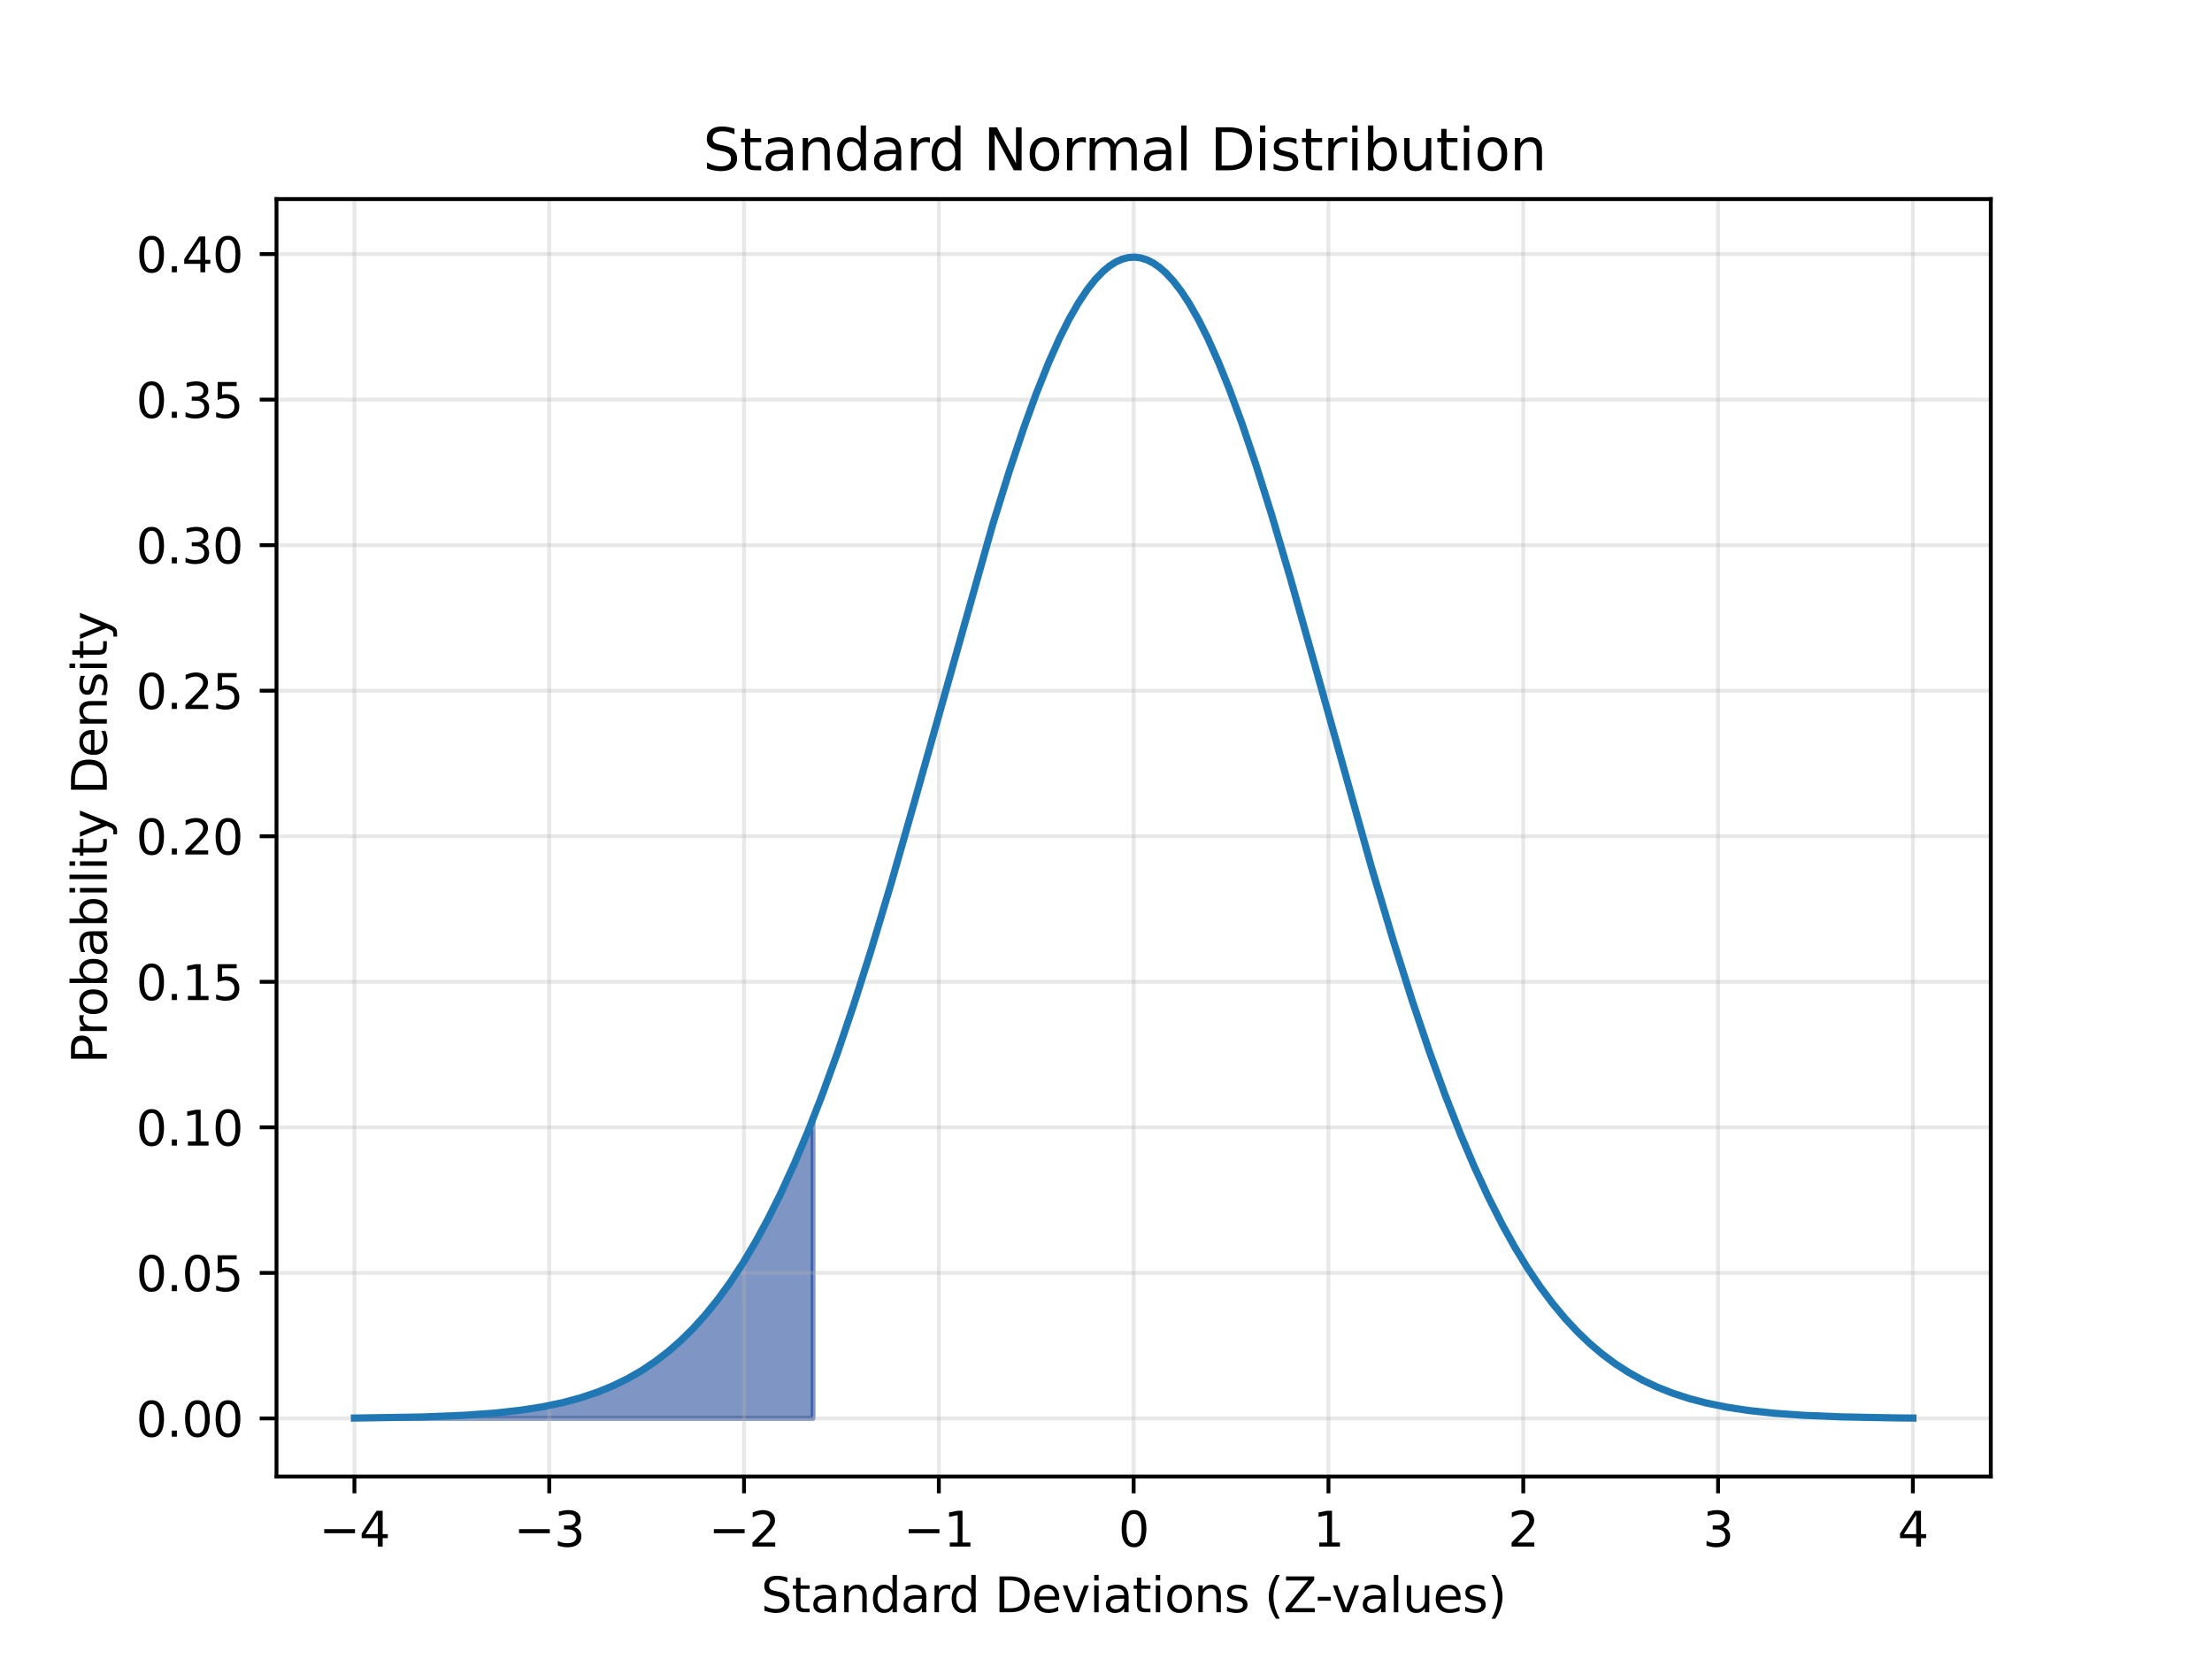 <?xml version="1.0" encoding="utf-8" standalone="no"?>
<!DOCTYPE svg PUBLIC "-//W3C//DTD SVG 1.1//EN"
  "http://www.w3.org/Graphics/SVG/1.1/DTD/svg11.dtd">
<svg xmlns:xlink="http://www.w3.org/1999/xlink" width="460.8pt" height="345.6pt" viewBox="0 0 460.8 345.6" xmlns="http://www.w3.org/2000/svg" version="1.1">
 <defs>
  <style type="text/css">*{stroke-linejoin: round; stroke-linecap: butt}</style>
 </defs>
 <g id="figure_1">
  <g id="patch_1">
   <path d="M 0 345.6 
L 460.8 345.6 
L 460.8 0 
L 0 0 
z
" style="fill: #ffffff"/>
  </g>
  <g id="axes_1">
   <g id="patch_2">
    <path d="M 57.6 307.584 
L 414.72 307.584 
L 414.72 41.472 
L 57.6 41.472 
z
" style="fill: #ffffff"/>
   </g>
   <g id="FillBetweenPolyCollection_1">
    <defs>
     <path id="m9240b1a8e7" d="M 73.833 -50.112 
L 73.833 -50.193 
L 74.158 -50.196 
L 74.483 -50.199 
L 74.808 -50.201 
L 75.133 -50.204 
L 75.458 -50.207 
L 75.783 -50.21 
L 76.108 -50.213 
L 76.433 -50.217 
L 76.758 -50.22 
L 77.083 -50.223 
L 77.408 -50.227 
L 77.732 -50.231 
L 78.057 -50.234 
L 78.382 -50.238 
L 78.707 -50.242 
L 79.032 -50.246 
L 79.357 -50.251 
L 79.682 -50.255 
L 80.007 -50.259 
L 80.332 -50.264 
L 80.657 -50.269 
L 80.982 -50.274 
L 81.307 -50.279 
L 81.632 -50.284 
L 81.957 -50.289 
L 82.282 -50.295 
L 82.607 -50.3 
L 82.932 -50.306 
L 83.257 -50.312 
L 83.582 -50.318 
L 83.907 -50.324 
L 84.232 -50.331 
L 84.557 -50.338 
L 84.882 -50.344 
L 85.207 -50.351 
L 85.532 -50.359 
L 85.857 -50.366 
L 86.182 -50.374 
L 86.507 -50.382 
L 86.832 -50.39 
L 87.157 -50.398 
L 87.482 -50.406 
L 87.807 -50.415 
L 88.132 -50.424 
L 88.457 -50.433 
L 88.782 -50.443 
L 89.107 -50.453 
L 89.432 -50.463 
L 89.757 -50.473 
L 90.082 -50.484 
L 90.407 -50.494 
L 90.732 -50.506 
L 91.057 -50.517 
L 91.382 -50.529 
L 91.707 -50.541 
L 92.032 -50.553 
L 92.357 -50.566 
L 92.682 -50.579 
L 93.007 -50.592 
L 93.331 -50.606 
L 93.656 -50.62 
L 93.981 -50.635 
L 94.306 -50.65 
L 94.631 -50.665 
L 94.956 -50.68 
L 95.281 -50.697 
L 95.606 -50.713 
L 95.931 -50.73 
L 96.256 -50.747 
L 96.581 -50.765 
L 96.906 -50.783 
L 97.231 -50.802 
L 97.556 -50.821 
L 97.881 -50.841 
L 98.206 -50.861 
L 98.531 -50.881 
L 98.856 -50.903 
L 99.181 -50.924 
L 99.506 -50.946 
L 99.831 -50.969 
L 100.156 -50.993 
L 100.481 -51.017 
L 100.806 -51.041 
L 101.131 -51.066 
L 101.456 -51.092 
L 101.781 -51.118 
L 102.106 -51.145 
L 102.431 -51.173 
L 102.756 -51.201 
L 103.081 -51.23 
L 103.406 -51.26 
L 103.731 -51.29 
L 104.056 -51.322 
L 104.381 -51.353 
L 104.706 -51.386 
L 105.031 -51.42 
L 105.356 -51.454 
L 105.681 -51.489 
L 106.006 -51.525 
L 106.331 -51.561 
L 106.656 -51.599 
L 106.981 -51.637 
L 107.306 -51.677 
L 107.631 -51.717 
L 107.956 -51.758 
L 108.281 -51.8 
L 108.606 -51.843 
L 108.931 -51.887 
L 109.255 -51.933 
L 109.58 -51.979 
L 109.905 -52.026 
L 110.23 -52.074 
L 110.555 -52.123 
L 110.88 -52.174 
L 111.205 -52.225 
L 111.53 -52.278 
L 111.855 -52.332 
L 112.18 -52.387 
L 112.505 -52.443 
L 112.83 -52.501 
L 113.155 -52.559 
L 113.48 -52.619 
L 113.805 -52.681 
L 114.13 -52.744 
L 114.455 -52.808 
L 114.78 -52.873 
L 115.105 -52.94 
L 115.43 -53.008 
L 115.755 -53.078 
L 116.08 -53.149 
L 116.405 -53.222 
L 116.73 -53.296 
L 117.055 -53.372 
L 117.38 -53.449 
L 117.705 -53.528 
L 118.03 -53.609 
L 118.355 -53.691 
L 118.68 -53.775 
L 119.005 -53.861 
L 119.33 -53.949 
L 119.655 -54.038 
L 119.98 -54.129 
L 120.305 -54.222 
L 120.63 -54.317 
L 120.955 -54.414 
L 121.28 -54.513 
L 121.605 -54.614 
L 121.93 -54.716 
L 122.255 -54.821 
L 122.58 -54.928 
L 122.905 -55.037 
L 123.23 -55.148 
L 123.555 -55.262 
L 123.88 -55.377 
L 124.205 -55.495 
L 124.53 -55.615 
L 124.855 -55.737 
L 125.179 -55.862 
L 125.504 -55.989 
L 125.829 -56.119 
L 126.154 -56.251 
L 126.479 -56.385 
L 126.804 -56.522 
L 127.129 -56.662 
L 127.454 -56.804 
L 127.779 -56.949 
L 128.104 -57.097 
L 128.429 -57.247 
L 128.754 -57.4 
L 129.079 -57.556 
L 129.404 -57.715 
L 129.729 -57.876 
L 130.054 -58.041 
L 130.379 -58.208 
L 130.704 -58.379 
L 131.029 -58.552 
L 131.354 -58.729 
L 131.679 -58.909 
L 132.004 -59.092 
L 132.329 -59.278 
L 132.654 -59.467 
L 132.979 -59.66 
L 133.304 -59.856 
L 133.629 -60.056 
L 133.954 -60.259 
L 134.279 -60.465 
L 134.604 -60.675 
L 134.929 -60.888 
L 135.254 -61.106 
L 135.579 -61.326 
L 135.904 -61.551 
L 136.229 -61.779 
L 136.554 -62.011 
L 136.879 -62.247 
L 137.204 -62.486 
L 137.529 -62.73 
L 137.854 -62.978 
L 138.179 -63.229 
L 138.504 -63.485 
L 138.829 -63.745 
L 139.154 -64.008 
L 139.479 -64.277 
L 139.804 -64.549 
L 140.129 -64.826 
L 140.454 -65.107 
L 140.779 -65.392 
L 141.103 -65.682 
L 141.428 -65.976 
L 141.753 -66.275 
L 142.078 -66.578 
L 142.403 -66.886 
L 142.728 -67.199 
L 143.053 -67.516 
L 143.378 -67.839 
L 143.703 -68.165 
L 144.028 -68.497 
L 144.353 -68.834 
L 144.678 -69.176 
L 145.003 -69.522 
L 145.328 -69.874 
L 145.653 -70.231 
L 145.978 -70.593 
L 146.303 -70.96 
L 146.628 -71.332 
L 146.953 -71.709 
L 147.278 -72.092 
L 147.603 -72.481 
L 147.928 -72.874 
L 148.253 -73.273 
L 148.578 -73.678 
L 148.903 -74.088 
L 149.228 -74.503 
L 149.553 -74.925 
L 149.878 -75.351 
L 150.203 -75.784 
L 150.528 -76.222 
L 150.853 -76.666 
L 151.178 -77.116 
L 151.503 -77.572 
L 151.828 -78.034 
L 152.153 -78.502 
L 152.478 -78.975 
L 152.803 -79.455 
L 153.128 -79.94 
L 153.453 -80.432 
L 153.778 -80.93 
L 154.103 -81.434 
L 154.428 -81.945 
L 154.753 -82.461 
L 155.078 -82.984 
L 155.403 -83.513 
L 155.728 -84.048 
L 156.053 -84.59 
L 156.378 -85.138 
L 156.703 -85.693 
L 157.027 -86.254 
L 157.352 -86.822 
L 157.677 -87.396 
L 158.002 -87.977 
L 158.327 -88.564 
L 158.652 -89.158 
L 158.977 -89.758 
L 159.302 -90.366 
L 159.627 -90.979 
L 159.952 -91.6 
L 160.277 -92.227 
L 160.602 -92.861 
L 160.927 -93.502 
L 161.252 -94.15 
L 161.577 -94.804 
L 161.902 -95.465 
L 162.227 -96.133 
L 162.552 -96.808 
L 162.877 -97.49 
L 163.202 -98.178 
L 163.527 -98.874 
L 163.852 -99.576 
L 164.177 -100.285 
L 164.502 -101.001 
L 164.827 -101.724 
L 165.152 -102.454 
L 165.477 -103.191 
L 165.802 -103.935 
L 166.127 -104.686 
L 166.452 -105.443 
L 166.777 -106.208 
L 167.102 -106.979 
L 167.427 -107.758 
L 167.752 -108.543 
L 168.077 -109.335 
L 168.402 -110.134 
L 168.727 -110.94 
L 169.052 -111.753 
L 169.377 -112.573 
L 169.377 -50.112 
L 169.377 -50.112 
L 169.052 -50.112 
L 168.727 -50.112 
L 168.402 -50.112 
L 168.077 -50.112 
L 167.752 -50.112 
L 167.427 -50.112 
L 167.102 -50.112 
L 166.777 -50.112 
L 166.452 -50.112 
L 166.127 -50.112 
L 165.802 -50.112 
L 165.477 -50.112 
L 165.152 -50.112 
L 164.827 -50.112 
L 164.502 -50.112 
L 164.177 -50.112 
L 163.852 -50.112 
L 163.527 -50.112 
L 163.202 -50.112 
L 162.877 -50.112 
L 162.552 -50.112 
L 162.227 -50.112 
L 161.902 -50.112 
L 161.577 -50.112 
L 161.252 -50.112 
L 160.927 -50.112 
L 160.602 -50.112 
L 160.277 -50.112 
L 159.952 -50.112 
L 159.627 -50.112 
L 159.302 -50.112 
L 158.977 -50.112 
L 158.652 -50.112 
L 158.327 -50.112 
L 158.002 -50.112 
L 157.677 -50.112 
L 157.352 -50.112 
L 157.027 -50.112 
L 156.703 -50.112 
L 156.378 -50.112 
L 156.053 -50.112 
L 155.728 -50.112 
L 155.403 -50.112 
L 155.078 -50.112 
L 154.753 -50.112 
L 154.428 -50.112 
L 154.103 -50.112 
L 153.778 -50.112 
L 153.453 -50.112 
L 153.128 -50.112 
L 152.803 -50.112 
L 152.478 -50.112 
L 152.153 -50.112 
L 151.828 -50.112 
L 151.503 -50.112 
L 151.178 -50.112 
L 150.853 -50.112 
L 150.528 -50.112 
L 150.203 -50.112 
L 149.878 -50.112 
L 149.553 -50.112 
L 149.228 -50.112 
L 148.903 -50.112 
L 148.578 -50.112 
L 148.253 -50.112 
L 147.928 -50.112 
L 147.603 -50.112 
L 147.278 -50.112 
L 146.953 -50.112 
L 146.628 -50.112 
L 146.303 -50.112 
L 145.978 -50.112 
L 145.653 -50.112 
L 145.328 -50.112 
L 145.003 -50.112 
L 144.678 -50.112 
L 144.353 -50.112 
L 144.028 -50.112 
L 143.703 -50.112 
L 143.378 -50.112 
L 143.053 -50.112 
L 142.728 -50.112 
L 142.403 -50.112 
L 142.078 -50.112 
L 141.753 -50.112 
L 141.428 -50.112 
L 141.103 -50.112 
L 140.779 -50.112 
L 140.454 -50.112 
L 140.129 -50.112 
L 139.804 -50.112 
L 139.479 -50.112 
L 139.154 -50.112 
L 138.829 -50.112 
L 138.504 -50.112 
L 138.179 -50.112 
L 137.854 -50.112 
L 137.529 -50.112 
L 137.204 -50.112 
L 136.879 -50.112 
L 136.554 -50.112 
L 136.229 -50.112 
L 135.904 -50.112 
L 135.579 -50.112 
L 135.254 -50.112 
L 134.929 -50.112 
L 134.604 -50.112 
L 134.279 -50.112 
L 133.954 -50.112 
L 133.629 -50.112 
L 133.304 -50.112 
L 132.979 -50.112 
L 132.654 -50.112 
L 132.329 -50.112 
L 132.004 -50.112 
L 131.679 -50.112 
L 131.354 -50.112 
L 131.029 -50.112 
L 130.704 -50.112 
L 130.379 -50.112 
L 130.054 -50.112 
L 129.729 -50.112 
L 129.404 -50.112 
L 129.079 -50.112 
L 128.754 -50.112 
L 128.429 -50.112 
L 128.104 -50.112 
L 127.779 -50.112 
L 127.454 -50.112 
L 127.129 -50.112 
L 126.804 -50.112 
L 126.479 -50.112 
L 126.154 -50.112 
L 125.829 -50.112 
L 125.504 -50.112 
L 125.179 -50.112 
L 124.855 -50.112 
L 124.53 -50.112 
L 124.205 -50.112 
L 123.88 -50.112 
L 123.555 -50.112 
L 123.23 -50.112 
L 122.905 -50.112 
L 122.58 -50.112 
L 122.255 -50.112 
L 121.93 -50.112 
L 121.605 -50.112 
L 121.28 -50.112 
L 120.955 -50.112 
L 120.63 -50.112 
L 120.305 -50.112 
L 119.98 -50.112 
L 119.655 -50.112 
L 119.33 -50.112 
L 119.005 -50.112 
L 118.68 -50.112 
L 118.355 -50.112 
L 118.03 -50.112 
L 117.705 -50.112 
L 117.38 -50.112 
L 117.055 -50.112 
L 116.73 -50.112 
L 116.405 -50.112 
L 116.08 -50.112 
L 115.755 -50.112 
L 115.43 -50.112 
L 115.105 -50.112 
L 114.78 -50.112 
L 114.455 -50.112 
L 114.13 -50.112 
L 113.805 -50.112 
L 113.48 -50.112 
L 113.155 -50.112 
L 112.83 -50.112 
L 112.505 -50.112 
L 112.18 -50.112 
L 111.855 -50.112 
L 111.53 -50.112 
L 111.205 -50.112 
L 110.88 -50.112 
L 110.555 -50.112 
L 110.23 -50.112 
L 109.905 -50.112 
L 109.58 -50.112 
L 109.255 -50.112 
L 108.931 -50.112 
L 108.606 -50.112 
L 108.281 -50.112 
L 107.956 -50.112 
L 107.631 -50.112 
L 107.306 -50.112 
L 106.981 -50.112 
L 106.656 -50.112 
L 106.331 -50.112 
L 106.006 -50.112 
L 105.681 -50.112 
L 105.356 -50.112 
L 105.031 -50.112 
L 104.706 -50.112 
L 104.381 -50.112 
L 104.056 -50.112 
L 103.731 -50.112 
L 103.406 -50.112 
L 103.081 -50.112 
L 102.756 -50.112 
L 102.431 -50.112 
L 102.106 -50.112 
L 101.781 -50.112 
L 101.456 -50.112 
L 101.131 -50.112 
L 100.806 -50.112 
L 100.481 -50.112 
L 100.156 -50.112 
L 99.831 -50.112 
L 99.506 -50.112 
L 99.181 -50.112 
L 98.856 -50.112 
L 98.531 -50.112 
L 98.206 -50.112 
L 97.881 -50.112 
L 97.556 -50.112 
L 97.231 -50.112 
L 96.906 -50.112 
L 96.581 -50.112 
L 96.256 -50.112 
L 95.931 -50.112 
L 95.606 -50.112 
L 95.281 -50.112 
L 94.956 -50.112 
L 94.631 -50.112 
L 94.306 -50.112 
L 93.981 -50.112 
L 93.656 -50.112 
L 93.331 -50.112 
L 93.007 -50.112 
L 92.682 -50.112 
L 92.357 -50.112 
L 92.032 -50.112 
L 91.707 -50.112 
L 91.382 -50.112 
L 91.057 -50.112 
L 90.732 -50.112 
L 90.407 -50.112 
L 90.082 -50.112 
L 89.757 -50.112 
L 89.432 -50.112 
L 89.107 -50.112 
L 88.782 -50.112 
L 88.457 -50.112 
L 88.132 -50.112 
L 87.807 -50.112 
L 87.482 -50.112 
L 87.157 -50.112 
L 86.832 -50.112 
L 86.507 -50.112 
L 86.182 -50.112 
L 85.857 -50.112 
L 85.532 -50.112 
L 85.207 -50.112 
L 84.882 -50.112 
L 84.557 -50.112 
L 84.232 -50.112 
L 83.907 -50.112 
L 83.582 -50.112 
L 83.257 -50.112 
L 82.932 -50.112 
L 82.607 -50.112 
L 82.282 -50.112 
L 81.957 -50.112 
L 81.632 -50.112 
L 81.307 -50.112 
L 80.982 -50.112 
L 80.657 -50.112 
L 80.332 -50.112 
L 80.007 -50.112 
L 79.682 -50.112 
L 79.357 -50.112 
L 79.032 -50.112 
L 78.707 -50.112 
L 78.382 -50.112 
L 78.057 -50.112 
L 77.732 -50.112 
L 77.408 -50.112 
L 77.083 -50.112 
L 76.758 -50.112 
L 76.433 -50.112 
L 76.108 -50.112 
L 75.783 -50.112 
L 75.458 -50.112 
L 75.133 -50.112 
L 74.808 -50.112 
L 74.483 -50.112 
L 74.158 -50.112 
L 73.833 -50.112 
z
" style="stroke: #002d8b; stroke-opacity: 0.5"/>
    </defs>
    <g clip-path="url(#p9168ed353a)">
     <use xlink:href="#m9240b1a8e7" x="0" y="345.6" style="fill: #002d8b; fill-opacity: 0.5; stroke: #002d8b; stroke-opacity: 0.5"/>
    </g>
   </g>
   <g id="matplotlib.axis_1">
    <g id="xtick_1">
     <g id="line2d_1">
      <path d="M 73.833 307.584 
L 73.833 41.472 
" clip-path="url(#p9168ed353a)" style="fill: none; stroke: #b0b0b0; stroke-opacity: 0.3; stroke-width: 0.8; stroke-linecap: square"/>
     </g>
     <g id="line2d_2">
      <defs>
       <path id="m213328e4f8" d="M 0 0 
L 0 3.5 
" style="stroke: #000000; stroke-width: 0.8"/>
      </defs>
      <g>
       <use xlink:href="#m213328e4f8" x="73.833" y="307.584" style="stroke: #000000; stroke-width: 0.8"/>
      </g>
     </g>
     <g id="text_1">
      <!-- −4 -->
      <g transform="translate(66.462 322.182) scale(0.1 -0.1)">
       <defs>
        <path id="DejaVuSans-2212" d="M 678 2272 
L 4684 2272 
L 4684 1741 
L 678 1741 
L 678 2272 
z
" transform="scale(0.016)"/>
        <path id="DejaVuSans-34" d="M 2419 4116 
L 825 1625 
L 2419 1625 
L 2419 4116 
z
M 2253 4666 
L 3047 4666 
L 3047 1625 
L 3713 1625 
L 3713 1100 
L 3047 1100 
L 3047 0 
L 2419 0 
L 2419 1100 
L 313 1100 
L 313 1709 
L 2253 4666 
z
" transform="scale(0.016)"/>
       </defs>
       <use xlink:href="#DejaVuSans-2212"/>
       <use xlink:href="#DejaVuSans-34" transform="translate(83.789 0)"/>
      </g>
     </g>
    </g>
    <g id="xtick_2">
     <g id="line2d_3">
      <path d="M 114.415 307.584 
L 114.415 41.472 
" clip-path="url(#p9168ed353a)" style="fill: none; stroke: #b0b0b0; stroke-opacity: 0.3; stroke-width: 0.8; stroke-linecap: square"/>
     </g>
     <g id="line2d_4">
      <g>
       <use xlink:href="#m213328e4f8" x="114.415" y="307.584" style="stroke: #000000; stroke-width: 0.8"/>
      </g>
     </g>
     <g id="text_2">
      <!-- −3 -->
      <g transform="translate(107.043 322.182) scale(0.1 -0.1)">
       <defs>
        <path id="DejaVuSans-33" d="M 2597 2516 
Q 3050 2419 3304 2112 
Q 3559 1806 3559 1356 
Q 3559 666 3084 287 
Q 2609 -91 1734 -91 
Q 1441 -91 1130 -33 
Q 819 25 488 141 
L 488 750 
Q 750 597 1062 519 
Q 1375 441 1716 441 
Q 2309 441 2620 675 
Q 2931 909 2931 1356 
Q 2931 1769 2642 2001 
Q 2353 2234 1838 2234 
L 1294 2234 
L 1294 2753 
L 1863 2753 
Q 2328 2753 2575 2939 
Q 2822 3125 2822 3475 
Q 2822 3834 2567 4026 
Q 2313 4219 1838 4219 
Q 1578 4219 1281 4162 
Q 984 4106 628 3988 
L 628 4550 
Q 988 4650 1302 4700 
Q 1616 4750 1894 4750 
Q 2613 4750 3031 4423 
Q 3450 4097 3450 3541 
Q 3450 3153 3228 2886 
Q 3006 2619 2597 2516 
z
" transform="scale(0.016)"/>
       </defs>
       <use xlink:href="#DejaVuSans-2212"/>
       <use xlink:href="#DejaVuSans-33" transform="translate(83.789 0)"/>
      </g>
     </g>
    </g>
    <g id="xtick_3">
     <g id="line2d_5">
      <path d="M 154.996 307.584 
L 154.996 41.472 
" clip-path="url(#p9168ed353a)" style="fill: none; stroke: #b0b0b0; stroke-opacity: 0.3; stroke-width: 0.8; stroke-linecap: square"/>
     </g>
     <g id="line2d_6">
      <g>
       <use xlink:href="#m213328e4f8" x="154.996" y="307.584" style="stroke: #000000; stroke-width: 0.8"/>
      </g>
     </g>
     <g id="text_3">
      <!-- −2 -->
      <g transform="translate(147.625 322.182) scale(0.1 -0.1)">
       <defs>
        <path id="DejaVuSans-32" d="M 1228 531 
L 3431 531 
L 3431 0 
L 469 0 
L 469 531 
Q 828 903 1448 1529 
Q 2069 2156 2228 2338 
Q 2531 2678 2651 2914 
Q 2772 3150 2772 3378 
Q 2772 3750 2511 3984 
Q 2250 4219 1831 4219 
Q 1534 4219 1204 4116 
Q 875 4013 500 3803 
L 500 4441 
Q 881 4594 1212 4672 
Q 1544 4750 1819 4750 
Q 2544 4750 2975 4387 
Q 3406 4025 3406 3419 
Q 3406 3131 3298 2873 
Q 3191 2616 2906 2266 
Q 2828 2175 2409 1742 
Q 1991 1309 1228 531 
z
" transform="scale(0.016)"/>
       </defs>
       <use xlink:href="#DejaVuSans-2212"/>
       <use xlink:href="#DejaVuSans-32" transform="translate(83.789 0)"/>
      </g>
     </g>
    </g>
    <g id="xtick_4">
     <g id="line2d_7">
      <path d="M 195.578 307.584 
L 195.578 41.472 
" clip-path="url(#p9168ed353a)" style="fill: none; stroke: #b0b0b0; stroke-opacity: 0.3; stroke-width: 0.8; stroke-linecap: square"/>
     </g>
     <g id="line2d_8">
      <g>
       <use xlink:href="#m213328e4f8" x="195.578" y="307.584" style="stroke: #000000; stroke-width: 0.8"/>
      </g>
     </g>
     <g id="text_4">
      <!-- −1 -->
      <g transform="translate(188.207 322.182) scale(0.1 -0.1)">
       <defs>
        <path id="DejaVuSans-31" d="M 794 531 
L 1825 531 
L 1825 4091 
L 703 3866 
L 703 4441 
L 1819 4666 
L 2450 4666 
L 2450 531 
L 3481 531 
L 3481 0 
L 794 0 
L 794 531 
z
" transform="scale(0.016)"/>
       </defs>
       <use xlink:href="#DejaVuSans-2212"/>
       <use xlink:href="#DejaVuSans-31" transform="translate(83.789 0)"/>
      </g>
     </g>
    </g>
    <g id="xtick_5">
     <g id="line2d_9">
      <path d="M 236.16 307.584 
L 236.16 41.472 
" clip-path="url(#p9168ed353a)" style="fill: none; stroke: #b0b0b0; stroke-opacity: 0.3; stroke-width: 0.8; stroke-linecap: square"/>
     </g>
     <g id="line2d_10">
      <g>
       <use xlink:href="#m213328e4f8" x="236.16" y="307.584" style="stroke: #000000; stroke-width: 0.8"/>
      </g>
     </g>
     <g id="text_5">
      <!-- 0 -->
      <g transform="translate(232.979 322.182) scale(0.1 -0.1)">
       <defs>
        <path id="DejaVuSans-30" d="M 2034 4250 
Q 1547 4250 1301 3770 
Q 1056 3291 1056 2328 
Q 1056 1369 1301 889 
Q 1547 409 2034 409 
Q 2525 409 2770 889 
Q 3016 1369 3016 2328 
Q 3016 3291 2770 3770 
Q 2525 4250 2034 4250 
z
M 2034 4750 
Q 2819 4750 3233 4129 
Q 3647 3509 3647 2328 
Q 3647 1150 3233 529 
Q 2819 -91 2034 -91 
Q 1250 -91 836 529 
Q 422 1150 422 2328 
Q 422 3509 836 4129 
Q 1250 4750 2034 4750 
z
" transform="scale(0.016)"/>
       </defs>
       <use xlink:href="#DejaVuSans-30"/>
      </g>
     </g>
    </g>
    <g id="xtick_6">
     <g id="line2d_11">
      <path d="M 276.742 307.584 
L 276.742 41.472 
" clip-path="url(#p9168ed353a)" style="fill: none; stroke: #b0b0b0; stroke-opacity: 0.3; stroke-width: 0.8; stroke-linecap: square"/>
     </g>
     <g id="line2d_12">
      <g>
       <use xlink:href="#m213328e4f8" x="276.742" y="307.584" style="stroke: #000000; stroke-width: 0.8"/>
      </g>
     </g>
     <g id="text_6">
      <!-- 1 -->
      <g transform="translate(273.561 322.182) scale(0.1 -0.1)">
       <use xlink:href="#DejaVuSans-31"/>
      </g>
     </g>
    </g>
    <g id="xtick_7">
     <g id="line2d_13">
      <path d="M 317.324 307.584 
L 317.324 41.472 
" clip-path="url(#p9168ed353a)" style="fill: none; stroke: #b0b0b0; stroke-opacity: 0.3; stroke-width: 0.8; stroke-linecap: square"/>
     </g>
     <g id="line2d_14">
      <g>
       <use xlink:href="#m213328e4f8" x="317.324" y="307.584" style="stroke: #000000; stroke-width: 0.8"/>
      </g>
     </g>
     <g id="text_7">
      <!-- 2 -->
      <g transform="translate(314.142 322.182) scale(0.1 -0.1)">
       <use xlink:href="#DejaVuSans-32"/>
      </g>
     </g>
    </g>
    <g id="xtick_8">
     <g id="line2d_15">
      <path d="M 357.905 307.584 
L 357.905 41.472 
" clip-path="url(#p9168ed353a)" style="fill: none; stroke: #b0b0b0; stroke-opacity: 0.3; stroke-width: 0.8; stroke-linecap: square"/>
     </g>
     <g id="line2d_16">
      <g>
       <use xlink:href="#m213328e4f8" x="357.905" y="307.584" style="stroke: #000000; stroke-width: 0.8"/>
      </g>
     </g>
     <g id="text_8">
      <!-- 3 -->
      <g transform="translate(354.724 322.182) scale(0.1 -0.1)">
       <use xlink:href="#DejaVuSans-33"/>
      </g>
     </g>
    </g>
    <g id="xtick_9">
     <g id="line2d_17">
      <path d="M 398.487 307.584 
L 398.487 41.472 
" clip-path="url(#p9168ed353a)" style="fill: none; stroke: #b0b0b0; stroke-opacity: 0.3; stroke-width: 0.8; stroke-linecap: square"/>
     </g>
     <g id="line2d_18">
      <g>
       <use xlink:href="#m213328e4f8" x="398.487" y="307.584" style="stroke: #000000; stroke-width: 0.8"/>
      </g>
     </g>
     <g id="text_9">
      <!-- 4 -->
      <g transform="translate(395.306 322.182) scale(0.1 -0.1)">
       <use xlink:href="#DejaVuSans-34"/>
      </g>
     </g>
    </g>
    <g id="text_10">
     <!-- Standard Deviations (Z-values) -->
     <g transform="translate(158.539 335.861) scale(0.1 -0.1)">
      <defs>
       <path id="DejaVuSans-53" d="M 3425 4513 
L 3425 3897 
Q 3066 4069 2747 4153 
Q 2428 4238 2131 4238 
Q 1616 4238 1336 4038 
Q 1056 3838 1056 3469 
Q 1056 3159 1242 3001 
Q 1428 2844 1947 2747 
L 2328 2669 
Q 3034 2534 3370 2195 
Q 3706 1856 3706 1288 
Q 3706 609 3251 259 
Q 2797 -91 1919 -91 
Q 1588 -91 1214 -16 
Q 841 59 441 206 
L 441 856 
Q 825 641 1194 531 
Q 1563 422 1919 422 
Q 2459 422 2753 634 
Q 3047 847 3047 1241 
Q 3047 1584 2836 1778 
Q 2625 1972 2144 2069 
L 1759 2144 
Q 1053 2284 737 2584 
Q 422 2884 422 3419 
Q 422 4038 858 4394 
Q 1294 4750 2059 4750 
Q 2388 4750 2728 4690 
Q 3069 4631 3425 4513 
z
" transform="scale(0.016)"/>
       <path id="DejaVuSans-74" d="M 1172 4494 
L 1172 3500 
L 2356 3500 
L 2356 3053 
L 1172 3053 
L 1172 1153 
Q 1172 725 1289 603 
Q 1406 481 1766 481 
L 2356 481 
L 2356 0 
L 1766 0 
Q 1100 0 847 248 
Q 594 497 594 1153 
L 594 3053 
L 172 3053 
L 172 3500 
L 594 3500 
L 594 4494 
L 1172 4494 
z
" transform="scale(0.016)"/>
       <path id="DejaVuSans-61" d="M 2194 1759 
Q 1497 1759 1228 1600 
Q 959 1441 959 1056 
Q 959 750 1161 570 
Q 1363 391 1709 391 
Q 2188 391 2477 730 
Q 2766 1069 2766 1631 
L 2766 1759 
L 2194 1759 
z
M 3341 1997 
L 3341 0 
L 2766 0 
L 2766 531 
Q 2569 213 2275 61 
Q 1981 -91 1556 -91 
Q 1019 -91 701 211 
Q 384 513 384 1019 
Q 384 1609 779 1909 
Q 1175 2209 1959 2209 
L 2766 2209 
L 2766 2266 
Q 2766 2663 2505 2880 
Q 2244 3097 1772 3097 
Q 1472 3097 1187 3025 
Q 903 2953 641 2809 
L 641 3341 
Q 956 3463 1253 3523 
Q 1550 3584 1831 3584 
Q 2591 3584 2966 3190 
Q 3341 2797 3341 1997 
z
" transform="scale(0.016)"/>
       <path id="DejaVuSans-6e" d="M 3513 2113 
L 3513 0 
L 2938 0 
L 2938 2094 
Q 2938 2591 2744 2837 
Q 2550 3084 2163 3084 
Q 1697 3084 1428 2787 
Q 1159 2491 1159 1978 
L 1159 0 
L 581 0 
L 581 3500 
L 1159 3500 
L 1159 2956 
Q 1366 3272 1645 3428 
Q 1925 3584 2291 3584 
Q 2894 3584 3203 3211 
Q 3513 2838 3513 2113 
z
" transform="scale(0.016)"/>
       <path id="DejaVuSans-64" d="M 2906 2969 
L 2906 4863 
L 3481 4863 
L 3481 0 
L 2906 0 
L 2906 525 
Q 2725 213 2448 61 
Q 2172 -91 1784 -91 
Q 1150 -91 751 415 
Q 353 922 353 1747 
Q 353 2572 751 3078 
Q 1150 3584 1784 3584 
Q 2172 3584 2448 3432 
Q 2725 3281 2906 2969 
z
M 947 1747 
Q 947 1113 1208 752 
Q 1469 391 1925 391 
Q 2381 391 2643 752 
Q 2906 1113 2906 1747 
Q 2906 2381 2643 2742 
Q 2381 3103 1925 3103 
Q 1469 3103 1208 2742 
Q 947 2381 947 1747 
z
" transform="scale(0.016)"/>
       <path id="DejaVuSans-72" d="M 2631 2963 
Q 2534 3019 2420 3045 
Q 2306 3072 2169 3072 
Q 1681 3072 1420 2755 
Q 1159 2438 1159 1844 
L 1159 0 
L 581 0 
L 581 3500 
L 1159 3500 
L 1159 2956 
Q 1341 3275 1631 3429 
Q 1922 3584 2338 3584 
Q 2397 3584 2469 3576 
Q 2541 3569 2628 3553 
L 2631 2963 
z
" transform="scale(0.016)"/>
       <path id="DejaVuSans-20" transform="scale(0.016)"/>
       <path id="DejaVuSans-44" d="M 1259 4147 
L 1259 519 
L 2022 519 
Q 2988 519 3436 956 
Q 3884 1394 3884 2338 
Q 3884 3275 3436 3711 
Q 2988 4147 2022 4147 
L 1259 4147 
z
M 628 4666 
L 1925 4666 
Q 3281 4666 3915 4102 
Q 4550 3538 4550 2338 
Q 4550 1131 3912 565 
Q 3275 0 1925 0 
L 628 0 
L 628 4666 
z
" transform="scale(0.016)"/>
       <path id="DejaVuSans-65" d="M 3597 1894 
L 3597 1613 
L 953 1613 
Q 991 1019 1311 708 
Q 1631 397 2203 397 
Q 2534 397 2845 478 
Q 3156 559 3463 722 
L 3463 178 
Q 3153 47 2828 -22 
Q 2503 -91 2169 -91 
Q 1331 -91 842 396 
Q 353 884 353 1716 
Q 353 2575 817 3079 
Q 1281 3584 2069 3584 
Q 2775 3584 3186 3129 
Q 3597 2675 3597 1894 
z
M 3022 2063 
Q 3016 2534 2758 2815 
Q 2500 3097 2075 3097 
Q 1594 3097 1305 2825 
Q 1016 2553 972 2059 
L 3022 2063 
z
" transform="scale(0.016)"/>
       <path id="DejaVuSans-76" d="M 191 3500 
L 800 3500 
L 1894 563 
L 2988 3500 
L 3597 3500 
L 2284 0 
L 1503 0 
L 191 3500 
z
" transform="scale(0.016)"/>
       <path id="DejaVuSans-69" d="M 603 3500 
L 1178 3500 
L 1178 0 
L 603 0 
L 603 3500 
z
M 603 4863 
L 1178 4863 
L 1178 4134 
L 603 4134 
L 603 4863 
z
" transform="scale(0.016)"/>
       <path id="DejaVuSans-6f" d="M 1959 3097 
Q 1497 3097 1228 2736 
Q 959 2375 959 1747 
Q 959 1119 1226 758 
Q 1494 397 1959 397 
Q 2419 397 2687 759 
Q 2956 1122 2956 1747 
Q 2956 2369 2687 2733 
Q 2419 3097 1959 3097 
z
M 1959 3584 
Q 2709 3584 3137 3096 
Q 3566 2609 3566 1747 
Q 3566 888 3137 398 
Q 2709 -91 1959 -91 
Q 1206 -91 779 398 
Q 353 888 353 1747 
Q 353 2609 779 3096 
Q 1206 3584 1959 3584 
z
" transform="scale(0.016)"/>
       <path id="DejaVuSans-73" d="M 2834 3397 
L 2834 2853 
Q 2591 2978 2328 3040 
Q 2066 3103 1784 3103 
Q 1356 3103 1142 2972 
Q 928 2841 928 2578 
Q 928 2378 1081 2264 
Q 1234 2150 1697 2047 
L 1894 2003 
Q 2506 1872 2764 1633 
Q 3022 1394 3022 966 
Q 3022 478 2636 193 
Q 2250 -91 1575 -91 
Q 1294 -91 989 -36 
Q 684 19 347 128 
L 347 722 
Q 666 556 975 473 
Q 1284 391 1588 391 
Q 1994 391 2212 530 
Q 2431 669 2431 922 
Q 2431 1156 2273 1281 
Q 2116 1406 1581 1522 
L 1381 1569 
Q 847 1681 609 1914 
Q 372 2147 372 2553 
Q 372 3047 722 3315 
Q 1072 3584 1716 3584 
Q 2034 3584 2315 3537 
Q 2597 3491 2834 3397 
z
" transform="scale(0.016)"/>
       <path id="DejaVuSans-28" d="M 1984 4856 
Q 1566 4138 1362 3434 
Q 1159 2731 1159 2009 
Q 1159 1288 1364 580 
Q 1569 -128 1984 -844 
L 1484 -844 
Q 1016 -109 783 600 
Q 550 1309 550 2009 
Q 550 2706 781 3412 
Q 1013 4119 1484 4856 
L 1984 4856 
z
" transform="scale(0.016)"/>
       <path id="DejaVuSans-5a" d="M 359 4666 
L 4025 4666 
L 4025 4184 
L 1075 531 
L 4097 531 
L 4097 0 
L 288 0 
L 288 481 
L 3238 4134 
L 359 4134 
L 359 4666 
z
" transform="scale(0.016)"/>
       <path id="DejaVuSans-2d" d="M 313 2009 
L 1997 2009 
L 1997 1497 
L 313 1497 
L 313 2009 
z
" transform="scale(0.016)"/>
       <path id="DejaVuSans-6c" d="M 603 4863 
L 1178 4863 
L 1178 0 
L 603 0 
L 603 4863 
z
" transform="scale(0.016)"/>
       <path id="DejaVuSans-75" d="M 544 1381 
L 544 3500 
L 1119 3500 
L 1119 1403 
Q 1119 906 1312 657 
Q 1506 409 1894 409 
Q 2359 409 2629 706 
Q 2900 1003 2900 1516 
L 2900 3500 
L 3475 3500 
L 3475 0 
L 2900 0 
L 2900 538 
Q 2691 219 2414 64 
Q 2138 -91 1772 -91 
Q 1169 -91 856 284 
Q 544 659 544 1381 
z
M 1991 3584 
L 1991 3584 
z
" transform="scale(0.016)"/>
       <path id="DejaVuSans-29" d="M 513 4856 
L 1013 4856 
Q 1481 4119 1714 3412 
Q 1947 2706 1947 2009 
Q 1947 1309 1714 600 
Q 1481 -109 1013 -844 
L 513 -844 
Q 928 -128 1133 580 
Q 1338 1288 1338 2009 
Q 1338 2731 1133 3434 
Q 928 4138 513 4856 
z
" transform="scale(0.016)"/>
      </defs>
      <use xlink:href="#DejaVuSans-53"/>
      <use xlink:href="#DejaVuSans-74" transform="translate(63.477 0)"/>
      <use xlink:href="#DejaVuSans-61" transform="translate(102.686 0)"/>
      <use xlink:href="#DejaVuSans-6e" transform="translate(163.965 0)"/>
      <use xlink:href="#DejaVuSans-64" transform="translate(227.344 0)"/>
      <use xlink:href="#DejaVuSans-61" transform="translate(290.82 0)"/>
      <use xlink:href="#DejaVuSans-72" transform="translate(352.1 0)"/>
      <use xlink:href="#DejaVuSans-64" transform="translate(391.463 0)"/>
      <use xlink:href="#DejaVuSans-20" transform="translate(454.939 0)"/>
      <use xlink:href="#DejaVuSans-44" transform="translate(486.727 0)"/>
      <use xlink:href="#DejaVuSans-65" transform="translate(563.729 0)"/>
      <use xlink:href="#DejaVuSans-76" transform="translate(625.252 0)"/>
      <use xlink:href="#DejaVuSans-69" transform="translate(684.432 0)"/>
      <use xlink:href="#DejaVuSans-61" transform="translate(712.215 0)"/>
      <use xlink:href="#DejaVuSans-74" transform="translate(773.494 0)"/>
      <use xlink:href="#DejaVuSans-69" transform="translate(812.703 0)"/>
      <use xlink:href="#DejaVuSans-6f" transform="translate(840.486 0)"/>
      <use xlink:href="#DejaVuSans-6e" transform="translate(901.668 0)"/>
      <use xlink:href="#DejaVuSans-73" transform="translate(965.047 0)"/>
      <use xlink:href="#DejaVuSans-20" transform="translate(1017.146 0)"/>
      <use xlink:href="#DejaVuSans-28" transform="translate(1048.934 0)"/>
      <use xlink:href="#DejaVuSans-5a" transform="translate(1087.947 0)"/>
      <use xlink:href="#DejaVuSans-2d" transform="translate(1154.703 0)"/>
      <use xlink:href="#DejaVuSans-76" transform="translate(1188.162 0)"/>
      <use xlink:href="#DejaVuSans-61" transform="translate(1247.342 0)"/>
      <use xlink:href="#DejaVuSans-6c" transform="translate(1308.621 0)"/>
      <use xlink:href="#DejaVuSans-75" transform="translate(1336.404 0)"/>
      <use xlink:href="#DejaVuSans-65" transform="translate(1399.783 0)"/>
      <use xlink:href="#DejaVuSans-73" transform="translate(1461.307 0)"/>
      <use xlink:href="#DejaVuSans-29" transform="translate(1513.406 0)"/>
     </g>
    </g>
   </g>
   <g id="matplotlib.axis_2">
    <g id="ytick_1">
     <g id="line2d_19">
      <path d="M 57.6 295.488 
L 414.72 295.488 
" clip-path="url(#p9168ed353a)" style="fill: none; stroke: #b0b0b0; stroke-opacity: 0.3; stroke-width: 0.8; stroke-linecap: square"/>
     </g>
     <g id="line2d_20">
      <defs>
       <path id="m9e4ae6d9d4" d="M 0 0 
L -3.5 0 
" style="stroke: #000000; stroke-width: 0.8"/>
      </defs>
      <g>
       <use xlink:href="#m9e4ae6d9d4" x="57.6" y="295.488" style="stroke: #000000; stroke-width: 0.8"/>
      </g>
     </g>
     <g id="text_11">
      <!-- 0.00 -->
      <g transform="translate(28.334 299.287) scale(0.1 -0.1)">
       <defs>
        <path id="DejaVuSans-2e" d="M 684 794 
L 1344 794 
L 1344 0 
L 684 0 
L 684 794 
z
" transform="scale(0.016)"/>
       </defs>
       <use xlink:href="#DejaVuSans-30"/>
       <use xlink:href="#DejaVuSans-2e" transform="translate(63.623 0)"/>
       <use xlink:href="#DejaVuSans-30" transform="translate(95.41 0)"/>
       <use xlink:href="#DejaVuSans-30" transform="translate(159.033 0)"/>
      </g>
     </g>
    </g>
    <g id="ytick_2">
     <g id="line2d_21">
      <path d="M 57.6 265.168 
L 414.72 265.168 
" clip-path="url(#p9168ed353a)" style="fill: none; stroke: #b0b0b0; stroke-opacity: 0.3; stroke-width: 0.8; stroke-linecap: square"/>
     </g>
     <g id="line2d_22">
      <g>
       <use xlink:href="#m9e4ae6d9d4" x="57.6" y="265.168" style="stroke: #000000; stroke-width: 0.8"/>
      </g>
     </g>
     <g id="text_12">
      <!-- 0.05 -->
      <g transform="translate(28.334 268.967) scale(0.1 -0.1)">
       <defs>
        <path id="DejaVuSans-35" d="M 691 4666 
L 3169 4666 
L 3169 4134 
L 1269 4134 
L 1269 2991 
Q 1406 3038 1543 3061 
Q 1681 3084 1819 3084 
Q 2600 3084 3056 2656 
Q 3513 2228 3513 1497 
Q 3513 744 3044 326 
Q 2575 -91 1722 -91 
Q 1428 -91 1123 -41 
Q 819 9 494 109 
L 494 744 
Q 775 591 1075 516 
Q 1375 441 1709 441 
Q 2250 441 2565 725 
Q 2881 1009 2881 1497 
Q 2881 1984 2565 2268 
Q 2250 2553 1709 2553 
Q 1456 2553 1204 2497 
Q 953 2441 691 2322 
L 691 4666 
z
" transform="scale(0.016)"/>
       </defs>
       <use xlink:href="#DejaVuSans-30"/>
       <use xlink:href="#DejaVuSans-2e" transform="translate(63.623 0)"/>
       <use xlink:href="#DejaVuSans-30" transform="translate(95.41 0)"/>
       <use xlink:href="#DejaVuSans-35" transform="translate(159.033 0)"/>
      </g>
     </g>
    </g>
    <g id="ytick_3">
     <g id="line2d_23">
      <path d="M 57.6 234.847 
L 414.72 234.847 
" clip-path="url(#p9168ed353a)" style="fill: none; stroke: #b0b0b0; stroke-opacity: 0.3; stroke-width: 0.8; stroke-linecap: square"/>
     </g>
     <g id="line2d_24">
      <g>
       <use xlink:href="#m9e4ae6d9d4" x="57.6" y="234.847" style="stroke: #000000; stroke-width: 0.8"/>
      </g>
     </g>
     <g id="text_13">
      <!-- 0.10 -->
      <g transform="translate(28.334 238.646) scale(0.1 -0.1)">
       <use xlink:href="#DejaVuSans-30"/>
       <use xlink:href="#DejaVuSans-2e" transform="translate(63.623 0)"/>
       <use xlink:href="#DejaVuSans-31" transform="translate(95.41 0)"/>
       <use xlink:href="#DejaVuSans-30" transform="translate(159.033 0)"/>
      </g>
     </g>
    </g>
    <g id="ytick_4">
     <g id="line2d_25">
      <path d="M 57.6 204.527 
L 414.72 204.527 
" clip-path="url(#p9168ed353a)" style="fill: none; stroke: #b0b0b0; stroke-opacity: 0.3; stroke-width: 0.8; stroke-linecap: square"/>
     </g>
     <g id="line2d_26">
      <g>
       <use xlink:href="#m9e4ae6d9d4" x="57.6" y="204.527" style="stroke: #000000; stroke-width: 0.8"/>
      </g>
     </g>
     <g id="text_14">
      <!-- 0.15 -->
      <g transform="translate(28.334 208.326) scale(0.1 -0.1)">
       <use xlink:href="#DejaVuSans-30"/>
       <use xlink:href="#DejaVuSans-2e" transform="translate(63.623 0)"/>
       <use xlink:href="#DejaVuSans-31" transform="translate(95.41 0)"/>
       <use xlink:href="#DejaVuSans-35" transform="translate(159.033 0)"/>
      </g>
     </g>
    </g>
    <g id="ytick_5">
     <g id="line2d_27">
      <path d="M 57.6 174.206 
L 414.72 174.206 
" clip-path="url(#p9168ed353a)" style="fill: none; stroke: #b0b0b0; stroke-opacity: 0.3; stroke-width: 0.8; stroke-linecap: square"/>
     </g>
     <g id="line2d_28">
      <g>
       <use xlink:href="#m9e4ae6d9d4" x="57.6" y="174.206" style="stroke: #000000; stroke-width: 0.8"/>
      </g>
     </g>
     <g id="text_15">
      <!-- 0.20 -->
      <g transform="translate(28.334 178.006) scale(0.1 -0.1)">
       <use xlink:href="#DejaVuSans-30"/>
       <use xlink:href="#DejaVuSans-2e" transform="translate(63.623 0)"/>
       <use xlink:href="#DejaVuSans-32" transform="translate(95.41 0)"/>
       <use xlink:href="#DejaVuSans-30" transform="translate(159.033 0)"/>
      </g>
     </g>
    </g>
    <g id="ytick_6">
     <g id="line2d_29">
      <path d="M 57.6 143.886 
L 414.72 143.886 
" clip-path="url(#p9168ed353a)" style="fill: none; stroke: #b0b0b0; stroke-opacity: 0.3; stroke-width: 0.8; stroke-linecap: square"/>
     </g>
     <g id="line2d_30">
      <g>
       <use xlink:href="#m9e4ae6d9d4" x="57.6" y="143.886" style="stroke: #000000; stroke-width: 0.8"/>
      </g>
     </g>
     <g id="text_16">
      <!-- 0.25 -->
      <g transform="translate(28.334 147.685) scale(0.1 -0.1)">
       <use xlink:href="#DejaVuSans-30"/>
       <use xlink:href="#DejaVuSans-2e" transform="translate(63.623 0)"/>
       <use xlink:href="#DejaVuSans-32" transform="translate(95.41 0)"/>
       <use xlink:href="#DejaVuSans-35" transform="translate(159.033 0)"/>
      </g>
     </g>
    </g>
    <g id="ytick_7">
     <g id="line2d_31">
      <path d="M 57.6 113.565 
L 414.72 113.565 
" clip-path="url(#p9168ed353a)" style="fill: none; stroke: #b0b0b0; stroke-opacity: 0.3; stroke-width: 0.8; stroke-linecap: square"/>
     </g>
     <g id="line2d_32">
      <g>
       <use xlink:href="#m9e4ae6d9d4" x="57.6" y="113.565" style="stroke: #000000; stroke-width: 0.8"/>
      </g>
     </g>
     <g id="text_17">
      <!-- 0.30 -->
      <g transform="translate(28.334 117.365) scale(0.1 -0.1)">
       <use xlink:href="#DejaVuSans-30"/>
       <use xlink:href="#DejaVuSans-2e" transform="translate(63.623 0)"/>
       <use xlink:href="#DejaVuSans-33" transform="translate(95.41 0)"/>
       <use xlink:href="#DejaVuSans-30" transform="translate(159.033 0)"/>
      </g>
     </g>
    </g>
    <g id="ytick_8">
     <g id="line2d_33">
      <path d="M 57.6 83.245 
L 414.72 83.245 
" clip-path="url(#p9168ed353a)" style="fill: none; stroke: #b0b0b0; stroke-opacity: 0.3; stroke-width: 0.8; stroke-linecap: square"/>
     </g>
     <g id="line2d_34">
      <g>
       <use xlink:href="#m9e4ae6d9d4" x="57.6" y="83.245" style="stroke: #000000; stroke-width: 0.8"/>
      </g>
     </g>
     <g id="text_18">
      <!-- 0.35 -->
      <g transform="translate(28.334 87.044) scale(0.1 -0.1)">
       <use xlink:href="#DejaVuSans-30"/>
       <use xlink:href="#DejaVuSans-2e" transform="translate(63.623 0)"/>
       <use xlink:href="#DejaVuSans-33" transform="translate(95.41 0)"/>
       <use xlink:href="#DejaVuSans-35" transform="translate(159.033 0)"/>
      </g>
     </g>
    </g>
    <g id="ytick_9">
     <g id="line2d_35">
      <path d="M 57.6 52.925 
L 414.72 52.925 
" clip-path="url(#p9168ed353a)" style="fill: none; stroke: #b0b0b0; stroke-opacity: 0.3; stroke-width: 0.8; stroke-linecap: square"/>
     </g>
     <g id="line2d_36">
      <g>
       <use xlink:href="#m9e4ae6d9d4" x="57.6" y="52.925" style="stroke: #000000; stroke-width: 0.8"/>
      </g>
     </g>
     <g id="text_19">
      <!-- 0.40 -->
      <g transform="translate(28.334 56.724) scale(0.1 -0.1)">
       <use xlink:href="#DejaVuSans-30"/>
       <use xlink:href="#DejaVuSans-2e" transform="translate(63.623 0)"/>
       <use xlink:href="#DejaVuSans-34" transform="translate(95.41 0)"/>
       <use xlink:href="#DejaVuSans-30" transform="translate(159.033 0)"/>
      </g>
     </g>
    </g>
    <g id="text_20">
     <!-- Probability Density -->
     <g transform="translate(22.255 221.555) rotate(-90) scale(0.1 -0.1)">
      <defs>
       <path id="DejaVuSans-50" d="M 1259 4147 
L 1259 2394 
L 2053 2394 
Q 2494 2394 2734 2622 
Q 2975 2850 2975 3272 
Q 2975 3691 2734 3919 
Q 2494 4147 2053 4147 
L 1259 4147 
z
M 628 4666 
L 2053 4666 
Q 2838 4666 3239 4311 
Q 3641 3956 3641 3272 
Q 3641 2581 3239 2228 
Q 2838 1875 2053 1875 
L 1259 1875 
L 1259 0 
L 628 0 
L 628 4666 
z
" transform="scale(0.016)"/>
       <path id="DejaVuSans-62" d="M 3116 1747 
Q 3116 2381 2855 2742 
Q 2594 3103 2138 3103 
Q 1681 3103 1420 2742 
Q 1159 2381 1159 1747 
Q 1159 1113 1420 752 
Q 1681 391 2138 391 
Q 2594 391 2855 752 
Q 3116 1113 3116 1747 
z
M 1159 2969 
Q 1341 3281 1617 3432 
Q 1894 3584 2278 3584 
Q 2916 3584 3314 3078 
Q 3713 2572 3713 1747 
Q 3713 922 3314 415 
Q 2916 -91 2278 -91 
Q 1894 -91 1617 61 
Q 1341 213 1159 525 
L 1159 0 
L 581 0 
L 581 4863 
L 1159 4863 
L 1159 2969 
z
" transform="scale(0.016)"/>
       <path id="DejaVuSans-79" d="M 2059 -325 
Q 1816 -950 1584 -1140 
Q 1353 -1331 966 -1331 
L 506 -1331 
L 506 -850 
L 844 -850 
Q 1081 -850 1212 -737 
Q 1344 -625 1503 -206 
L 1606 56 
L 191 3500 
L 800 3500 
L 1894 763 
L 2988 3500 
L 3597 3500 
L 2059 -325 
z
" transform="scale(0.016)"/>
      </defs>
      <use xlink:href="#DejaVuSans-50"/>
      <use xlink:href="#DejaVuSans-72" transform="translate(58.553 0)"/>
      <use xlink:href="#DejaVuSans-6f" transform="translate(97.416 0)"/>
      <use xlink:href="#DejaVuSans-62" transform="translate(158.598 0)"/>
      <use xlink:href="#DejaVuSans-61" transform="translate(222.074 0)"/>
      <use xlink:href="#DejaVuSans-62" transform="translate(283.354 0)"/>
      <use xlink:href="#DejaVuSans-69" transform="translate(346.83 0)"/>
      <use xlink:href="#DejaVuSans-6c" transform="translate(374.613 0)"/>
      <use xlink:href="#DejaVuSans-69" transform="translate(402.396 0)"/>
      <use xlink:href="#DejaVuSans-74" transform="translate(430.18 0)"/>
      <use xlink:href="#DejaVuSans-79" transform="translate(469.389 0)"/>
      <use xlink:href="#DejaVuSans-20" transform="translate(528.568 0)"/>
      <use xlink:href="#DejaVuSans-44" transform="translate(560.355 0)"/>
      <use xlink:href="#DejaVuSans-65" transform="translate(637.357 0)"/>
      <use xlink:href="#DejaVuSans-6e" transform="translate(698.881 0)"/>
      <use xlink:href="#DejaVuSans-73" transform="translate(762.26 0)"/>
      <use xlink:href="#DejaVuSans-69" transform="translate(814.359 0)"/>
      <use xlink:href="#DejaVuSans-74" transform="translate(842.143 0)"/>
      <use xlink:href="#DejaVuSans-79" transform="translate(881.352 0)"/>
     </g>
    </g>
   </g>
   <g id="line2d_37">
    <path d="M 73.833 295.407 
L 87.807 295.185 
L 96.581 294.835 
L 103.081 294.37 
L 108.606 293.757 
L 113.155 293.041 
L 117.38 292.151 
L 120.955 291.186 
L 124.53 289.985 
L 127.779 288.651 
L 130.704 287.221 
L 133.629 285.544 
L 136.554 283.589 
L 139.154 281.592 
L 141.753 279.325 
L 144.353 276.766 
L 146.953 273.891 
L 149.553 270.675 
L 152.153 267.098 
L 154.753 263.139 
L 157.352 258.778 
L 159.952 254 
L 162.552 248.792 
L 165.477 242.409 
L 168.402 235.466 
L 171.327 227.966 
L 174.576 218.996 
L 177.826 209.389 
L 181.401 198.145 
L 185.626 184.069 
L 190.5 167.022 
L 206.749 109.44 
L 210.324 97.944 
L 213.249 89.205 
L 215.849 82.046 
L 218.449 75.543 
L 220.723 70.45 
L 222.673 66.563 
L 224.623 63.147 
L 226.573 60.223 
L 228.198 58.178 
L 229.823 56.498 
L 231.123 55.423 
L 232.423 54.59 
L 233.723 54.002 
L 235.023 53.661 
L 236.322 53.568 
L 237.622 53.723 
L 238.922 54.126 
L 240.222 54.775 
L 241.522 55.669 
L 242.822 56.804 
L 244.447 58.558 
L 246.072 60.675 
L 247.697 63.147 
L 249.647 66.563 
L 251.597 70.45 
L 253.871 75.543 
L 256.146 81.196 
L 258.746 88.277 
L 261.671 96.941 
L 264.921 107.293 
L 268.82 120.493 
L 274.345 140.099 
L 285.719 180.719 
L 290.269 196.031 
L 294.169 208.395 
L 297.744 218.996 
L 300.993 227.966 
L 304.243 236.265 
L 307.168 243.146 
L 310.093 249.467 
L 313.018 255.234 
L 315.617 259.907 
L 318.217 264.166 
L 320.817 268.028 
L 323.417 271.512 
L 326.017 274.64 
L 328.617 277.435 
L 331.217 279.918 
L 333.816 282.115 
L 336.416 284.049 
L 339.341 285.94 
L 342.266 287.559 
L 345.191 288.938 
L 348.44 290.223 
L 352.015 291.378 
L 355.59 292.304 
L 359.815 293.157 
L 364.364 293.842 
L 369.564 294.399 
L 375.739 294.835 
L 383.538 295.157 
L 394.588 295.369 
L 398.487 295.407 
L 398.487 295.407 
" clip-path="url(#p9168ed353a)" style="fill: none; stroke: #1f77b4; stroke-width: 1.5; stroke-linecap: square"/>
   </g>
   <g id="patch_3">
    <path d="M 57.6 307.584 
L 57.6 41.472 
" style="fill: none; stroke: #000000; stroke-width: 0.8; stroke-linejoin: miter; stroke-linecap: square"/>
   </g>
   <g id="patch_4">
    <path d="M 414.72 307.584 
L 414.72 41.472 
" style="fill: none; stroke: #000000; stroke-width: 0.8; stroke-linejoin: miter; stroke-linecap: square"/>
   </g>
   <g id="patch_5">
    <path d="M 57.6 307.584 
L 414.72 307.584 
" style="fill: none; stroke: #000000; stroke-width: 0.8; stroke-linejoin: miter; stroke-linecap: square"/>
   </g>
   <g id="patch_6">
    <path d="M 57.6 41.472 
L 414.72 41.472 
" style="fill: none; stroke: #000000; stroke-width: 0.8; stroke-linejoin: miter; stroke-linecap: square"/>
   </g>
   <g id="text_21">
    <!-- Standard Normal Distribution  -->
    <g transform="translate(146.43 35.472) scale(0.12 -0.12)">
     <defs>
      <path id="DejaVuSans-4e" d="M 628 4666 
L 1478 4666 
L 3547 763 
L 3547 4666 
L 4159 4666 
L 4159 0 
L 3309 0 
L 1241 3903 
L 1241 0 
L 628 0 
L 628 4666 
z
" transform="scale(0.016)"/>
      <path id="DejaVuSans-6d" d="M 3328 2828 
Q 3544 3216 3844 3400 
Q 4144 3584 4550 3584 
Q 5097 3584 5394 3201 
Q 5691 2819 5691 2113 
L 5691 0 
L 5113 0 
L 5113 2094 
Q 5113 2597 4934 2840 
Q 4756 3084 4391 3084 
Q 3944 3084 3684 2787 
Q 3425 2491 3425 1978 
L 3425 0 
L 2847 0 
L 2847 2094 
Q 2847 2600 2669 2842 
Q 2491 3084 2119 3084 
Q 1678 3084 1418 2786 
Q 1159 2488 1159 1978 
L 1159 0 
L 581 0 
L 581 3500 
L 1159 3500 
L 1159 2956 
Q 1356 3278 1631 3431 
Q 1906 3584 2284 3584 
Q 2666 3584 2933 3390 
Q 3200 3197 3328 2828 
z
" transform="scale(0.016)"/>
     </defs>
     <use xlink:href="#DejaVuSans-53"/>
     <use xlink:href="#DejaVuSans-74" transform="translate(63.477 0)"/>
     <use xlink:href="#DejaVuSans-61" transform="translate(102.686 0)"/>
     <use xlink:href="#DejaVuSans-6e" transform="translate(163.965 0)"/>
     <use xlink:href="#DejaVuSans-64" transform="translate(227.344 0)"/>
     <use xlink:href="#DejaVuSans-61" transform="translate(290.82 0)"/>
     <use xlink:href="#DejaVuSans-72" transform="translate(352.1 0)"/>
     <use xlink:href="#DejaVuSans-64" transform="translate(391.463 0)"/>
     <use xlink:href="#DejaVuSans-20" transform="translate(454.939 0)"/>
     <use xlink:href="#DejaVuSans-4e" transform="translate(486.727 0)"/>
     <use xlink:href="#DejaVuSans-6f" transform="translate(561.531 0)"/>
     <use xlink:href="#DejaVuSans-72" transform="translate(622.713 0)"/>
     <use xlink:href="#DejaVuSans-6d" transform="translate(662.076 0)"/>
     <use xlink:href="#DejaVuSans-61" transform="translate(759.488 0)"/>
     <use xlink:href="#DejaVuSans-6c" transform="translate(820.768 0)"/>
     <use xlink:href="#DejaVuSans-20" transform="translate(848.551 0)"/>
     <use xlink:href="#DejaVuSans-44" transform="translate(880.338 0)"/>
     <use xlink:href="#DejaVuSans-69" transform="translate(957.34 0)"/>
     <use xlink:href="#DejaVuSans-73" transform="translate(985.123 0)"/>
     <use xlink:href="#DejaVuSans-74" transform="translate(1037.223 0)"/>
     <use xlink:href="#DejaVuSans-72" transform="translate(1076.432 0)"/>
     <use xlink:href="#DejaVuSans-69" transform="translate(1117.545 0)"/>
     <use xlink:href="#DejaVuSans-62" transform="translate(1145.328 0)"/>
     <use xlink:href="#DejaVuSans-75" transform="translate(1208.805 0)"/>
     <use xlink:href="#DejaVuSans-74" transform="translate(1272.184 0)"/>
     <use xlink:href="#DejaVuSans-69" transform="translate(1311.393 0)"/>
     <use xlink:href="#DejaVuSans-6f" transform="translate(1339.176 0)"/>
     <use xlink:href="#DejaVuSans-6e" transform="translate(1400.357 0)"/>
     <use xlink:href="#DejaVuSans-20" transform="translate(1463.736 0)"/>
    </g>
   </g>
  </g>
 </g>
 <defs>
  <clipPath id="p9168ed353a">
   <rect x="57.6" y="41.472" width="357.12" height="266.112"/>
  </clipPath>
 </defs>
</svg>

